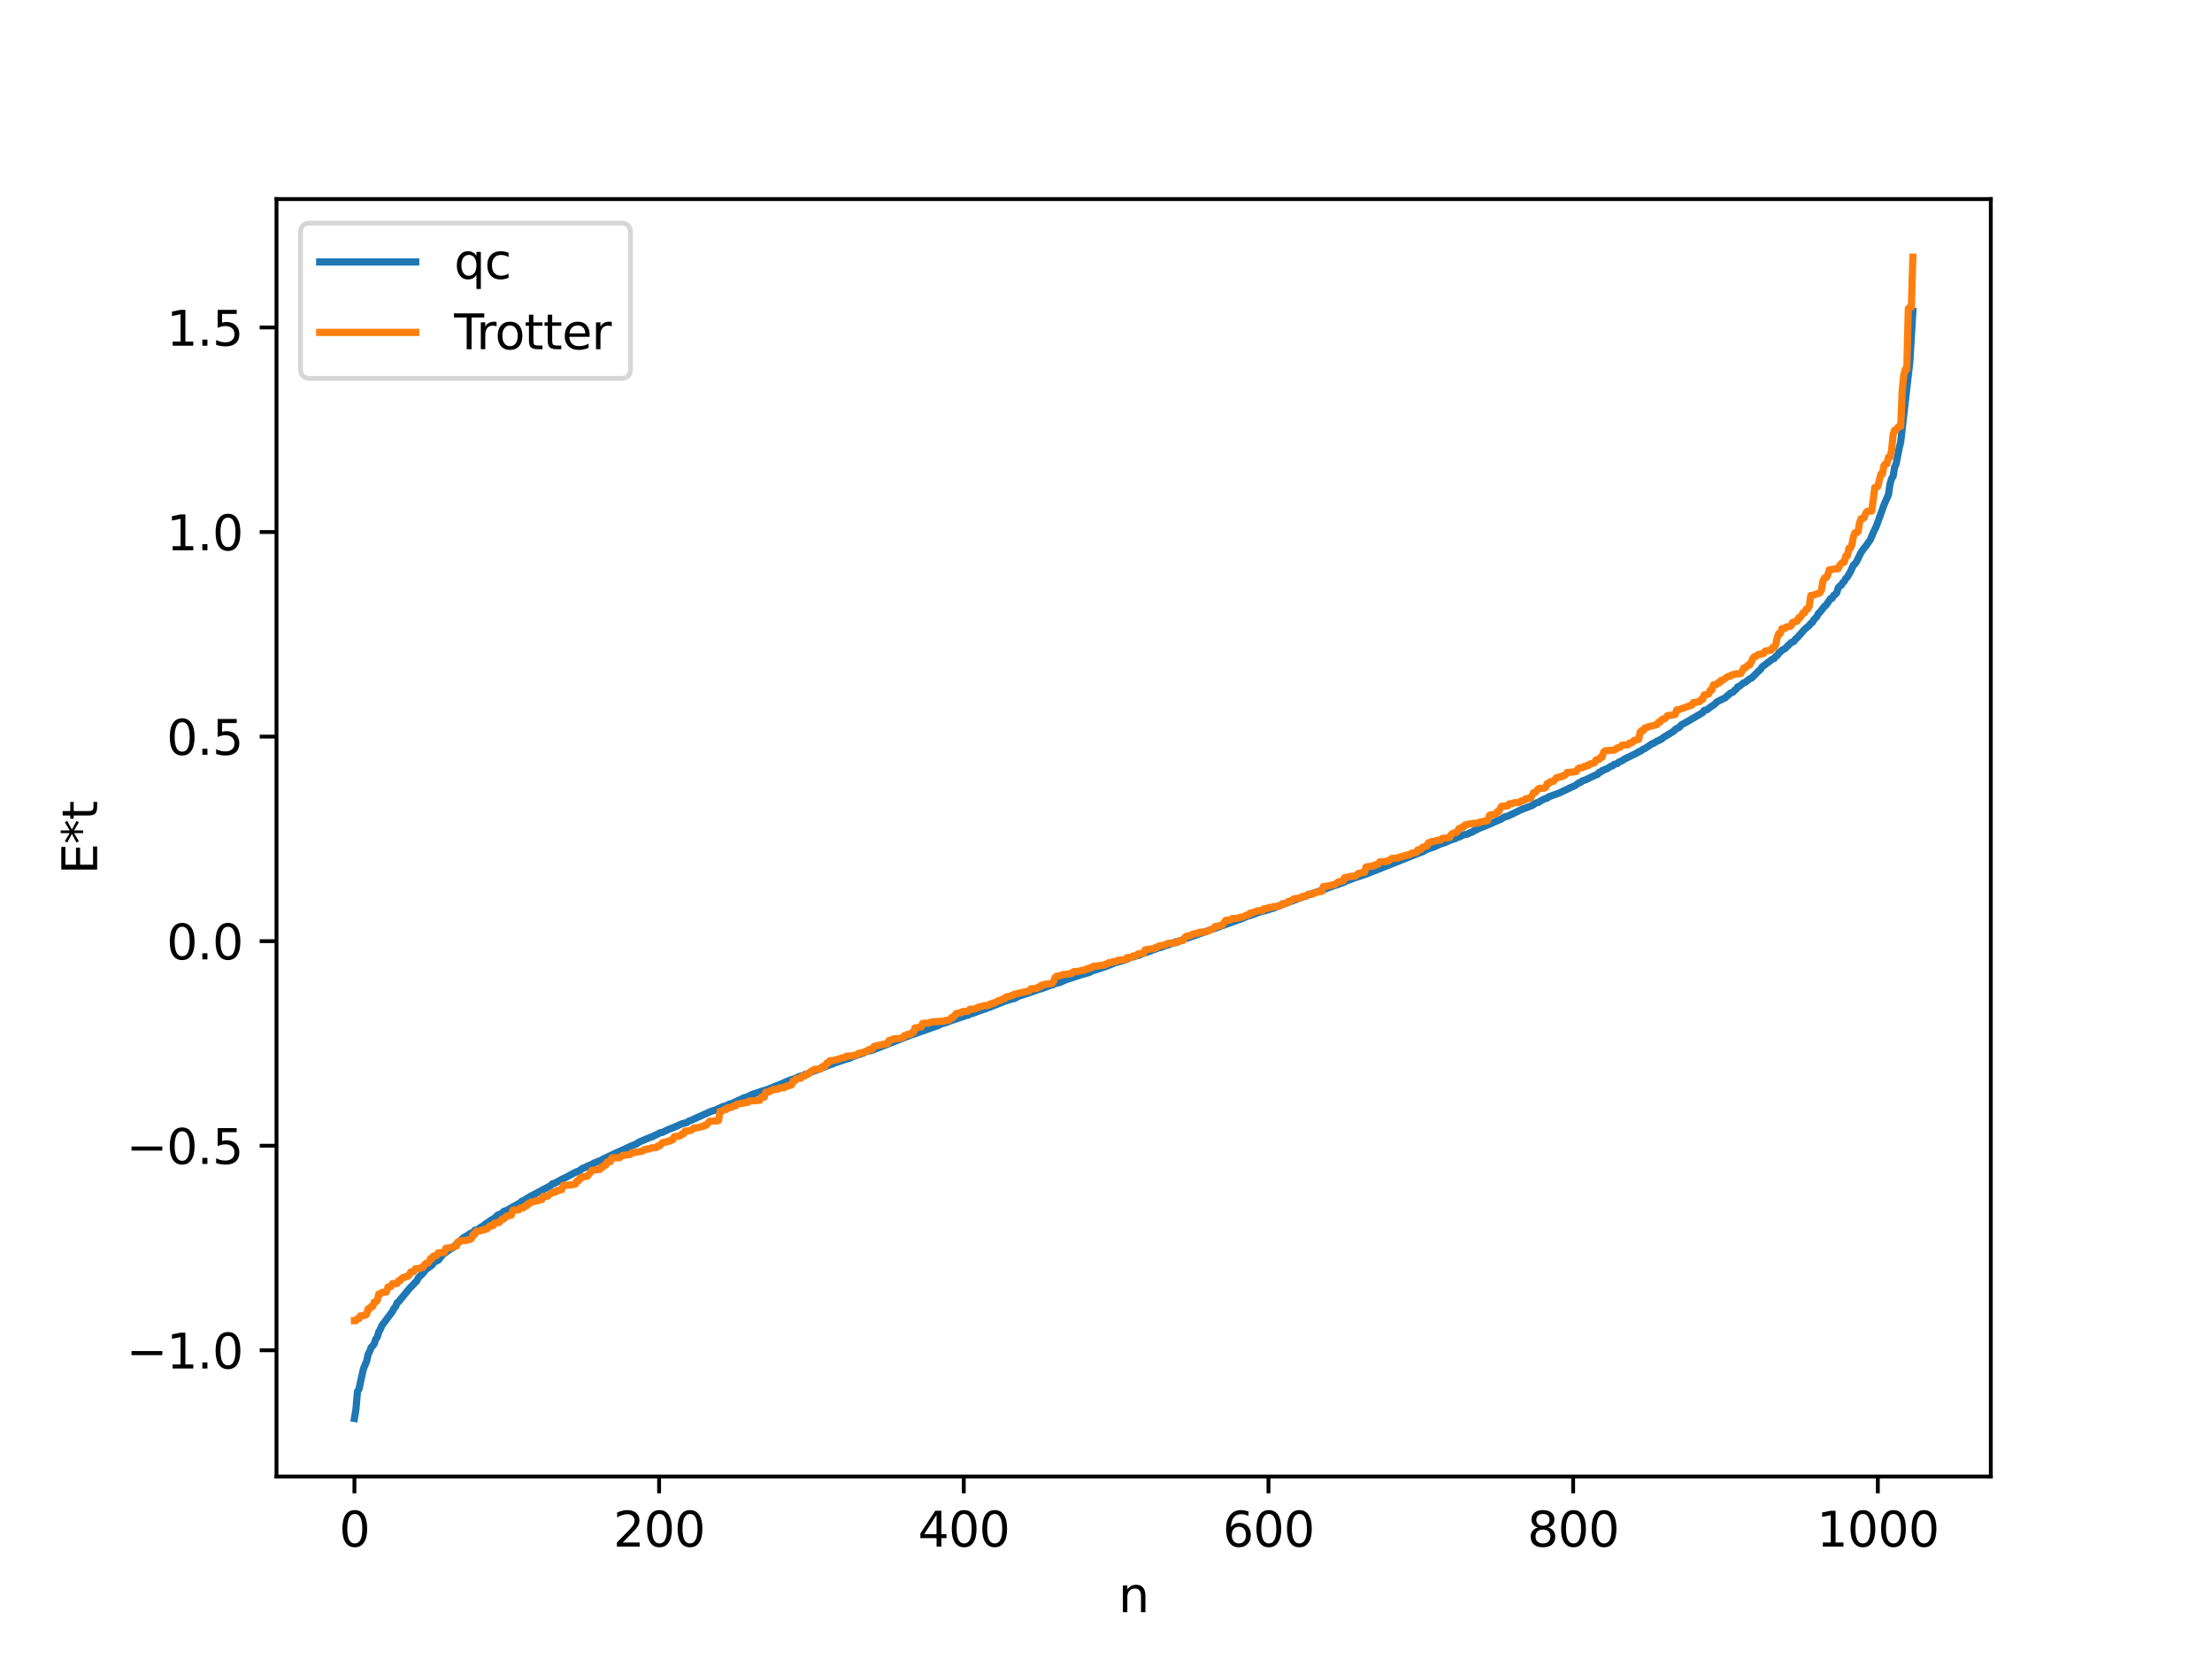 <?xml version="1.0" encoding="utf-8" standalone="no"?>
<!DOCTYPE svg PUBLIC "-//W3C//DTD SVG 1.1//EN"
  "http://www.w3.org/Graphics/SVG/1.1/DTD/svg11.dtd">
<svg xmlns:xlink="http://www.w3.org/1999/xlink" width="460.8pt" height="345.6pt" viewBox="0 0 460.8 345.6" xmlns="http://www.w3.org/2000/svg" version="1.1">
 <defs>
  <style type="text/css">*{stroke-linejoin: round; stroke-linecap: butt}</style>
 </defs>
 <g id="figure_1">
  <g id="patch_1">
   <path d="M 0 345.6 
L 460.8 345.6 
L 460.8 0 
L 0 0 
z
" style="fill: #ffffff"/>
  </g>
  <g id="axes_1">
   <g id="patch_2">
    <path d="M 57.6 307.584 
L 414.72 307.584 
L 414.72 41.472 
L 57.6 41.472 
z
" style="fill: #ffffff"/>
   </g>
   <g id="matplotlib.axis_1">
    <g id="xtick_1">
     <g id="line2d_1">
      <defs>
       <path id="m46f2611382" d="M 0 0 
L 0 3.5 
" style="stroke: #000000; stroke-width: 0.8"/>
      </defs>
      <g>
       <use xlink:href="#m46f2611382" x="73.833" y="307.584" style="stroke: #000000; stroke-width: 0.8"/>
      </g>
     </g>
     <g id="text_1">
      <!-- 0 -->
      <g transform="translate(70.651 322.182) scale(0.1 -0.1)">
       <defs>
        <path id="DejaVuSans-30" d="M 2034 4250 
Q 1547 4250 1301 3770 
Q 1056 3291 1056 2328 
Q 1056 1369 1301 889 
Q 1547 409 2034 409 
Q 2525 409 2770 889 
Q 3016 1369 3016 2328 
Q 3016 3291 2770 3770 
Q 2525 4250 2034 4250 
z
M 2034 4750 
Q 2819 4750 3233 4129 
Q 3647 3509 3647 2328 
Q 3647 1150 3233 529 
Q 2819 -91 2034 -91 
Q 1250 -91 836 529 
Q 422 1150 422 2328 
Q 422 3509 836 4129 
Q 1250 4750 2034 4750 
z
" transform="scale(0.016)"/>
       </defs>
       <use xlink:href="#DejaVuSans-30"/>
      </g>
     </g>
    </g>
    <g id="xtick_2">
     <g id="line2d_2">
      <g>
       <use xlink:href="#m46f2611382" x="137.304" y="307.584" style="stroke: #000000; stroke-width: 0.8"/>
      </g>
     </g>
     <g id="text_2">
      <!-- 200 -->
      <g transform="translate(127.76 322.182) scale(0.1 -0.1)">
       <defs>
        <path id="DejaVuSans-32" d="M 1228 531 
L 3431 531 
L 3431 0 
L 469 0 
L 469 531 
Q 828 903 1448 1529 
Q 2069 2156 2228 2338 
Q 2531 2678 2651 2914 
Q 2772 3150 2772 3378 
Q 2772 3750 2511 3984 
Q 2250 4219 1831 4219 
Q 1534 4219 1204 4116 
Q 875 4013 500 3803 
L 500 4441 
Q 881 4594 1212 4672 
Q 1544 4750 1819 4750 
Q 2544 4750 2975 4387 
Q 3406 4025 3406 3419 
Q 3406 3131 3298 2873 
Q 3191 2616 2906 2266 
Q 2828 2175 2409 1742 
Q 1991 1309 1228 531 
z
" transform="scale(0.016)"/>
       </defs>
       <use xlink:href="#DejaVuSans-32"/>
       <use xlink:href="#DejaVuSans-30" x="63.623"/>
       <use xlink:href="#DejaVuSans-30" x="127.246"/>
      </g>
     </g>
    </g>
    <g id="xtick_3">
     <g id="line2d_3">
      <g>
       <use xlink:href="#m46f2611382" x="200.775" y="307.584" style="stroke: #000000; stroke-width: 0.8"/>
      </g>
     </g>
     <g id="text_3">
      <!-- 400 -->
      <g transform="translate(191.231 322.182) scale(0.1 -0.1)">
       <defs>
        <path id="DejaVuSans-34" d="M 2419 4116 
L 825 1625 
L 2419 1625 
L 2419 4116 
z
M 2253 4666 
L 3047 4666 
L 3047 1625 
L 3713 1625 
L 3713 1100 
L 3047 1100 
L 3047 0 
L 2419 0 
L 2419 1100 
L 313 1100 
L 313 1709 
L 2253 4666 
z
" transform="scale(0.016)"/>
       </defs>
       <use xlink:href="#DejaVuSans-34"/>
       <use xlink:href="#DejaVuSans-30" x="63.623"/>
       <use xlink:href="#DejaVuSans-30" x="127.246"/>
      </g>
     </g>
    </g>
    <g id="xtick_4">
     <g id="line2d_4">
      <g>
       <use xlink:href="#m46f2611382" x="264.246" y="307.584" style="stroke: #000000; stroke-width: 0.8"/>
      </g>
     </g>
     <g id="text_4">
      <!-- 600 -->
      <g transform="translate(254.702 322.182) scale(0.1 -0.1)">
       <defs>
        <path id="DejaVuSans-36" d="M 2113 2584 
Q 1688 2584 1439 2293 
Q 1191 2003 1191 1497 
Q 1191 994 1439 701 
Q 1688 409 2113 409 
Q 2538 409 2786 701 
Q 3034 994 3034 1497 
Q 3034 2003 2786 2293 
Q 2538 2584 2113 2584 
z
M 3366 4563 
L 3366 3988 
Q 3128 4100 2886 4159 
Q 2644 4219 2406 4219 
Q 1781 4219 1451 3797 
Q 1122 3375 1075 2522 
Q 1259 2794 1537 2939 
Q 1816 3084 2150 3084 
Q 2853 3084 3261 2657 
Q 3669 2231 3669 1497 
Q 3669 778 3244 343 
Q 2819 -91 2113 -91 
Q 1303 -91 875 529 
Q 447 1150 447 2328 
Q 447 3434 972 4092 
Q 1497 4750 2381 4750 
Q 2619 4750 2861 4703 
Q 3103 4656 3366 4563 
z
" transform="scale(0.016)"/>
       </defs>
       <use xlink:href="#DejaVuSans-36"/>
       <use xlink:href="#DejaVuSans-30" x="63.623"/>
       <use xlink:href="#DejaVuSans-30" x="127.246"/>
      </g>
     </g>
    </g>
    <g id="xtick_5">
     <g id="line2d_5">
      <g>
       <use xlink:href="#m46f2611382" x="327.717" y="307.584" style="stroke: #000000; stroke-width: 0.8"/>
      </g>
     </g>
     <g id="text_5">
      <!-- 800 -->
      <g transform="translate(318.173 322.182) scale(0.1 -0.1)">
       <defs>
        <path id="DejaVuSans-38" d="M 2034 2216 
Q 1584 2216 1326 1975 
Q 1069 1734 1069 1313 
Q 1069 891 1326 650 
Q 1584 409 2034 409 
Q 2484 409 2743 651 
Q 3003 894 3003 1313 
Q 3003 1734 2745 1975 
Q 2488 2216 2034 2216 
z
M 1403 2484 
Q 997 2584 770 2862 
Q 544 3141 544 3541 
Q 544 4100 942 4425 
Q 1341 4750 2034 4750 
Q 2731 4750 3128 4425 
Q 3525 4100 3525 3541 
Q 3525 3141 3298 2862 
Q 3072 2584 2669 2484 
Q 3125 2378 3379 2068 
Q 3634 1759 3634 1313 
Q 3634 634 3220 271 
Q 2806 -91 2034 -91 
Q 1263 -91 848 271 
Q 434 634 434 1313 
Q 434 1759 690 2068 
Q 947 2378 1403 2484 
z
M 1172 3481 
Q 1172 3119 1398 2916 
Q 1625 2713 2034 2713 
Q 2441 2713 2670 2916 
Q 2900 3119 2900 3481 
Q 2900 3844 2670 4047 
Q 2441 4250 2034 4250 
Q 1625 4250 1398 4047 
Q 1172 3844 1172 3481 
z
" transform="scale(0.016)"/>
       </defs>
       <use xlink:href="#DejaVuSans-38"/>
       <use xlink:href="#DejaVuSans-30" x="63.623"/>
       <use xlink:href="#DejaVuSans-30" x="127.246"/>
      </g>
     </g>
    </g>
    <g id="xtick_6">
     <g id="line2d_6">
      <g>
       <use xlink:href="#m46f2611382" x="391.188" y="307.584" style="stroke: #000000; stroke-width: 0.8"/>
      </g>
     </g>
     <g id="text_6">
      <!-- 1000 -->
      <g transform="translate(378.463 322.182) scale(0.1 -0.1)">
       <defs>
        <path id="DejaVuSans-31" d="M 794 531 
L 1825 531 
L 1825 4091 
L 703 3866 
L 703 4441 
L 1819 4666 
L 2450 4666 
L 2450 531 
L 3481 531 
L 3481 0 
L 794 0 
L 794 531 
z
" transform="scale(0.016)"/>
       </defs>
       <use xlink:href="#DejaVuSans-31"/>
       <use xlink:href="#DejaVuSans-30" x="63.623"/>
       <use xlink:href="#DejaVuSans-30" x="127.246"/>
       <use xlink:href="#DejaVuSans-30" x="190.869"/>
      </g>
     </g>
    </g>
    <g id="text_7">
     <!-- n -->
     <g transform="translate(232.991 335.861) scale(0.1 -0.1)">
      <defs>
       <path id="DejaVuSans-6e" d="M 3513 2113 
L 3513 0 
L 2938 0 
L 2938 2094 
Q 2938 2591 2744 2837 
Q 2550 3084 2163 3084 
Q 1697 3084 1428 2787 
Q 1159 2491 1159 1978 
L 1159 0 
L 581 0 
L 581 3500 
L 1159 3500 
L 1159 2956 
Q 1366 3272 1645 3428 
Q 1925 3584 2291 3584 
Q 2894 3584 3203 3211 
Q 3513 2838 3513 2113 
z
" transform="scale(0.016)"/>
      </defs>
      <use xlink:href="#DejaVuSans-6e"/>
     </g>
    </g>
   </g>
   <g id="matplotlib.axis_2">
    <g id="ytick_1">
     <g id="line2d_7">
      <defs>
       <path id="mf4767f0abe" d="M 0 0 
L -3.5 0 
" style="stroke: #000000; stroke-width: 0.8"/>
      </defs>
      <g>
       <use xlink:href="#mf4767f0abe" x="57.6" y="281.285" style="stroke: #000000; stroke-width: 0.8"/>
      </g>
     </g>
     <g id="text_8">
      <!-- −1.0 -->
      <g transform="translate(26.317 285.085) scale(0.1 -0.1)">
       <defs>
        <path id="DejaVuSans-2212" d="M 678 2272 
L 4684 2272 
L 4684 1741 
L 678 1741 
L 678 2272 
z
" transform="scale(0.016)"/>
        <path id="DejaVuSans-2e" d="M 684 794 
L 1344 794 
L 1344 0 
L 684 0 
L 684 794 
z
" transform="scale(0.016)"/>
       </defs>
       <use xlink:href="#DejaVuSans-2212"/>
       <use xlink:href="#DejaVuSans-31" x="83.789"/>
       <use xlink:href="#DejaVuSans-2e" x="147.412"/>
       <use xlink:href="#DejaVuSans-30" x="179.199"/>
      </g>
     </g>
    </g>
    <g id="ytick_2">
     <g id="line2d_8">
      <g>
       <use xlink:href="#mf4767f0abe" x="57.6" y="238.671" style="stroke: #000000; stroke-width: 0.8"/>
      </g>
     </g>
     <g id="text_9">
      <!-- −0.5 -->
      <g transform="translate(26.317 242.471) scale(0.1 -0.1)">
       <defs>
        <path id="DejaVuSans-35" d="M 691 4666 
L 3169 4666 
L 3169 4134 
L 1269 4134 
L 1269 2991 
Q 1406 3038 1543 3061 
Q 1681 3084 1819 3084 
Q 2600 3084 3056 2656 
Q 3513 2228 3513 1497 
Q 3513 744 3044 326 
Q 2575 -91 1722 -91 
Q 1428 -91 1123 -41 
Q 819 9 494 109 
L 494 744 
Q 775 591 1075 516 
Q 1375 441 1709 441 
Q 2250 441 2565 725 
Q 2881 1009 2881 1497 
Q 2881 1984 2565 2268 
Q 2250 2553 1709 2553 
Q 1456 2553 1204 2497 
Q 953 2441 691 2322 
L 691 4666 
z
" transform="scale(0.016)"/>
       </defs>
       <use xlink:href="#DejaVuSans-2212"/>
       <use xlink:href="#DejaVuSans-30" x="83.789"/>
       <use xlink:href="#DejaVuSans-2e" x="147.412"/>
       <use xlink:href="#DejaVuSans-35" x="179.199"/>
      </g>
     </g>
    </g>
    <g id="ytick_3">
     <g id="line2d_9">
      <g>
       <use xlink:href="#mf4767f0abe" x="57.6" y="196.058" style="stroke: #000000; stroke-width: 0.8"/>
      </g>
     </g>
     <g id="text_10">
      <!-- 0.0 -->
      <g transform="translate(34.697 199.857) scale(0.1 -0.1)">
       <use xlink:href="#DejaVuSans-30"/>
       <use xlink:href="#DejaVuSans-2e" x="63.623"/>
       <use xlink:href="#DejaVuSans-30" x="95.41"/>
      </g>
     </g>
    </g>
    <g id="ytick_4">
     <g id="line2d_10">
      <g>
       <use xlink:href="#mf4767f0abe" x="57.6" y="153.444" style="stroke: #000000; stroke-width: 0.8"/>
      </g>
     </g>
     <g id="text_11">
      <!-- 0.5 -->
      <g transform="translate(34.697 157.243) scale(0.1 -0.1)">
       <use xlink:href="#DejaVuSans-30"/>
       <use xlink:href="#DejaVuSans-2e" x="63.623"/>
       <use xlink:href="#DejaVuSans-35" x="95.41"/>
      </g>
     </g>
    </g>
    <g id="ytick_5">
     <g id="line2d_11">
      <g>
       <use xlink:href="#mf4767f0abe" x="57.6" y="110.83" style="stroke: #000000; stroke-width: 0.8"/>
      </g>
     </g>
     <g id="text_12">
      <!-- 1.0 -->
      <g transform="translate(34.697 114.629) scale(0.1 -0.1)">
       <use xlink:href="#DejaVuSans-31"/>
       <use xlink:href="#DejaVuSans-2e" x="63.623"/>
       <use xlink:href="#DejaVuSans-30" x="95.41"/>
      </g>
     </g>
    </g>
    <g id="ytick_6">
     <g id="line2d_12">
      <g>
       <use xlink:href="#mf4767f0abe" x="57.6" y="68.216" style="stroke: #000000; stroke-width: 0.8"/>
      </g>
     </g>
     <g id="text_13">
      <!-- 1.5 -->
      <g transform="translate(34.697 72.015) scale(0.1 -0.1)">
       <use xlink:href="#DejaVuSans-31"/>
       <use xlink:href="#DejaVuSans-2e" x="63.623"/>
       <use xlink:href="#DejaVuSans-35" x="95.41"/>
      </g>
     </g>
    </g>
    <g id="text_14">
     <!-- E*t -->
     <g transform="translate(20.238 182.148) rotate(-90) scale(0.1 -0.1)">
      <defs>
       <path id="DejaVuSans-45" d="M 628 4666 
L 3578 4666 
L 3578 4134 
L 1259 4134 
L 1259 2753 
L 3481 2753 
L 3481 2222 
L 1259 2222 
L 1259 531 
L 3634 531 
L 3634 0 
L 628 0 
L 628 4666 
z
" transform="scale(0.016)"/>
       <path id="DejaVuSans-2a" d="M 3009 3897 
L 1888 3291 
L 3009 2681 
L 2828 2375 
L 1778 3009 
L 1778 1831 
L 1422 1831 
L 1422 3009 
L 372 2375 
L 191 2681 
L 1313 3291 
L 191 3897 
L 372 4206 
L 1422 3572 
L 1422 4750 
L 1778 4750 
L 1778 3572 
L 2828 4206 
L 3009 3897 
z
" transform="scale(0.016)"/>
       <path id="DejaVuSans-74" d="M 1172 4494 
L 1172 3500 
L 2356 3500 
L 2356 3053 
L 1172 3053 
L 1172 1153 
Q 1172 725 1289 603 
Q 1406 481 1766 481 
L 2356 481 
L 2356 0 
L 1766 0 
Q 1100 0 847 248 
Q 594 497 594 1153 
L 594 3053 
L 172 3053 
L 172 3500 
L 594 3500 
L 594 4494 
L 1172 4494 
z
" transform="scale(0.016)"/>
      </defs>
      <use xlink:href="#DejaVuSans-45"/>
      <use xlink:href="#DejaVuSans-2a" x="63.184"/>
      <use xlink:href="#DejaVuSans-74" x="113.184"/>
     </g>
    </g>
   </g>
   <g id="line2d_13">
    <path d="M 73.833 295.488 
L 74.15 293.567 
L 74.467 289.888 
L 74.785 289.386 
L 75.42 286.427 
L 75.737 285.085 
L 76.372 283.581 
L 76.689 282.125 
L 77.006 281.541 
L 77.324 280.678 
L 77.641 280.384 
L 77.958 279.936 
L 78.276 278.961 
L 78.593 278.547 
L 78.91 277.448 
L 79.228 276.915 
L 79.545 276.152 
L 81.767 273.177 
L 82.084 272.526 
L 82.401 272.217 
L 82.719 271.413 
L 83.036 271.172 
L 85.258 268.461 
L 86.844 266.806 
L 87.162 266.169 
L 88.114 265.237 
L 88.748 264.425 
L 90.018 263.536 
L 90.335 262.998 
L 90.97 262.655 
L 91.287 262.544 
L 92.239 261.339 
L 93.826 260.178 
L 94.461 259.874 
L 95.413 258.802 
L 95.73 258.635 
L 96.365 257.99 
L 97 257.562 
L 97.317 257.457 
L 97.952 256.945 
L 98.586 256.72 
L 98.904 256.308 
L 99.539 256.118 
L 100.173 255.637 
L 100.491 255.493 
L 101.125 254.998 
L 102.712 253.926 
L 103.029 253.772 
L 103.664 253.133 
L 104.616 252.73 
L 104.934 252.36 
L 105.568 252.145 
L 108.424 250.53 
L 108.742 250.199 
L 109.059 250.189 
L 109.377 249.882 
L 109.694 249.731 
L 110.329 249.312 
L 110.963 248.983 
L 114.772 246.956 
L 115.089 246.586 
L 115.406 246.565 
L 117.31 245.536 
L 117.945 245.247 
L 119.532 244.377 
L 120.167 244.067 
L 120.484 244.024 
L 121.436 243.336 
L 121.753 243.265 
L 122.388 242.926 
L 123.34 242.549 
L 123.658 242.322 
L 124.292 242.079 
L 125.244 241.704 
L 125.879 241.311 
L 126.196 241.277 
L 126.514 241.03 
L 127.148 240.746 
L 128.1 240.288 
L 128.735 240.007 
L 130.005 239.432 
L 130.639 239.138 
L 131.274 238.83 
L 132.543 238.316 
L 133.178 237.891 
L 135.717 236.82 
L 136.034 236.763 
L 136.352 236.523 
L 136.669 236.439 
L 137.304 236.085 
L 137.621 235.927 
L 137.939 235.922 
L 139.208 235.306 
L 140.477 234.809 
L 142.064 234.099 
L 143.016 233.87 
L 143.651 233.467 
L 143.968 233.407 
L 144.603 233.09 
L 148.094 231.528 
L 149.046 231.242 
L 150.633 230.5 
L 151.267 230.363 
L 151.902 230.002 
L 152.22 229.973 
L 155.076 228.663 
L 155.71 228.484 
L 156.662 227.991 
L 157.297 227.786 
L 157.932 227.61 
L 158.567 227.342 
L 159.519 227.084 
L 163.01 225.694 
L 164.596 224.992 
L 165.231 224.814 
L 166.5 224.262 
L 167.453 224.008 
L 167.77 223.775 
L 168.405 223.667 
L 168.722 223.411 
L 169.674 223.082 
L 173.165 221.717 
L 173.482 221.654 
L 173.8 221.443 
L 174.434 221.261 
L 175.386 220.931 
L 176.973 220.436 
L 177.608 220.145 
L 179.829 219.381 
L 180.464 219.054 
L 181.734 218.771 
L 189.35 215.775 
L 195.38 213.645 
L 196.015 213.346 
L 196.649 213.145 
L 197.284 212.955 
L 197.919 212.679 
L 199.823 212.054 
L 201.41 211.513 
L 201.727 211.47 
L 202.044 211.246 
L 202.679 211.086 
L 203.314 210.85 
L 203.948 210.601 
L 205.218 210.175 
L 205.853 209.944 
L 209.343 208.569 
L 210.296 208.263 
L 210.93 208.086 
L 211.248 208.053 
L 212.2 207.539 
L 214.421 206.816 
L 216.325 206.135 
L 217.277 205.849 
L 218.864 205.257 
L 219.181 205.211 
L 219.816 204.905 
L 220.768 204.675 
L 222.038 204.107 
L 225.211 203.068 
L 226.481 202.719 
L 227.115 202.501 
L 227.433 202.271 
L 228.385 202.005 
L 230.606 201.259 
L 231.241 200.993 
L 232.193 200.589 
L 234.415 199.967 
L 235.367 199.514 
L 236.001 199.345 
L 237.588 198.879 
L 237.905 198.653 
L 238.54 198.51 
L 241.396 197.451 
L 242.031 197.296 
L 242.983 196.924 
L 243.3 196.864 
L 243.935 196.59 
L 244.57 196.416 
L 244.887 196.209 
L 245.522 196.069 
L 245.839 196.009 
L 246.791 195.567 
L 247.426 195.405 
L 257.899 191.657 
L 258.851 191.315 
L 259.803 190.874 
L 260.438 190.718 
L 262.342 190.022 
L 264.246 189.519 
L 264.881 189.275 
L 265.198 189.241 
L 265.833 188.919 
L 273.132 186.22 
L 275.036 185.572 
L 276.623 184.979 
L 277.575 184.619 
L 278.21 184.42 
L 279.796 183.871 
L 280.431 183.538 
L 282.335 182.829 
L 283.287 182.53 
L 284.557 182.107 
L 295.981 177.553 
L 296.299 177.468 
L 296.934 177.091 
L 297.568 176.816 
L 298.838 176.394 
L 300.107 175.812 
L 301.059 175.512 
L 302.011 175.07 
L 303.281 174.656 
L 303.598 174.404 
L 303.915 174.385 
L 304.867 173.927 
L 305.82 173.728 
L 306.137 173.5 
L 306.772 173.307 
L 307.089 173.028 
L 307.406 172.932 
L 308.041 172.603 
L 310.262 171.711 
L 310.897 171.419 
L 312.801 170.593 
L 313.436 170.165 
L 314.071 170.033 
L 316.927 168.647 
L 319.148 167.812 
L 319.783 167.388 
L 320.1 167.225 
L 320.418 167.192 
L 321.053 166.768 
L 322.005 166.319 
L 322.322 166.267 
L 322.639 165.985 
L 324.861 165.184 
L 327.4 163.963 
L 328.034 163.71 
L 328.986 163.034 
L 329.304 162.976 
L 329.621 162.675 
L 330.256 162.479 
L 332.477 161.417 
L 332.795 161.326 
L 333.112 160.908 
L 333.429 160.839 
L 333.747 160.539 
L 334.064 160.457 
L 334.381 160.248 
L 334.699 160.184 
L 335.651 159.589 
L 335.968 159.511 
L 336.286 159.206 
L 336.92 159.065 
L 337.238 158.754 
L 337.872 158.49 
L 338.507 158.077 
L 341.046 156.84 
L 341.363 156.596 
L 341.681 156.524 
L 342.315 156.064 
L 342.633 155.954 
L 344.22 154.893 
L 344.537 154.823 
L 345.172 154.386 
L 345.489 154.306 
L 345.806 154.071 
L 346.124 153.985 
L 346.441 153.672 
L 347.393 153.101 
L 348.662 152.321 
L 348.98 151.949 
L 349.932 151.432 
L 350.249 151 
L 351.201 150.5 
L 354.692 148.451 
L 355.01 147.994 
L 355.644 147.838 
L 356.279 147.322 
L 357.231 146.691 
L 357.548 146.309 
L 358.183 145.946 
L 359.453 145.34 
L 359.77 144.971 
L 360.087 144.778 
L 360.405 144.437 
L 361.039 144.166 
L 361.357 143.78 
L 361.674 143.59 
L 361.991 143.079 
L 362.309 142.997 
L 363.261 142.226 
L 363.578 142.128 
L 364.53 141.38 
L 364.848 141.286 
L 366.434 139.714 
L 366.752 139.461 
L 367.069 138.936 
L 369.291 137.264 
L 369.608 137.175 
L 369.925 136.732 
L 370.243 136.564 
L 370.56 136.004 
L 370.877 135.83 
L 371.195 135.45 
L 371.829 135.141 
L 373.099 133.873 
L 373.734 133.592 
L 374.051 133.102 
L 374.368 132.881 
L 375.955 131.083 
L 376.907 130.29 
L 377.224 129.853 
L 377.542 129.675 
L 377.859 129.106 
L 378.494 128.431 
L 378.811 127.783 
L 379.129 127.536 
L 380.081 126.305 
L 380.398 126.084 
L 381.35 124.68 
L 381.667 124.634 
L 381.985 124.027 
L 382.302 123.84 
L 382.62 123.498 
L 382.937 122.45 
L 383.254 122.078 
L 383.572 121.936 
L 383.889 121.345 
L 384.206 121.092 
L 384.524 120.498 
L 384.841 120.208 
L 385.476 119.089 
L 386.11 117.708 
L 386.428 117.476 
L 386.745 116.995 
L 387.697 115.076 
L 388.332 114.164 
L 388.649 113.84 
L 389.284 112.9 
L 389.601 112.471 
L 390.236 110.951 
L 390.871 109.64 
L 392.458 105.215 
L 393.41 103.021 
L 393.727 100.831 
L 394.044 99.74 
L 394.362 99.238 
L 394.679 97.355 
L 394.996 96.633 
L 395.631 93.387 
L 395.948 92.083 
L 397.853 75.383 
L 398.487 64.848 
L 398.487 64.848 
" clip-path="url(#pce4b109a66)" style="fill: none; stroke: #1f77b4; stroke-width: 1.5; stroke-linecap: square"/>
   </g>
   <g id="line2d_14">
    <path d="M 73.833 275.128 
L 74.15 275.128 
L 74.467 274.701 
L 74.785 274.701 
L 75.102 274.117 
L 76.054 274.007 
L 76.372 273.778 
L 76.689 272.643 
L 77.006 272.643 
L 77.324 272.172 
L 77.641 272.172 
L 77.958 271.228 
L 78.276 271.228 
L 78.593 270.889 
L 78.91 269.567 
L 79.228 269.567 
L 79.545 269.235 
L 80.497 269.164 
L 80.815 268.133 
L 81.132 268.006 
L 81.449 268.006 
L 81.767 267.394 
L 82.719 267.379 
L 83.036 266.806 
L 83.353 266.806 
L 83.671 266.309 
L 83.988 266.109 
L 84.305 266.109 
L 84.623 265.887 
L 84.94 265.887 
L 85.258 265.628 
L 85.575 264.948 
L 86.21 264.873 
L 86.527 264.308 
L 87.479 264.236 
L 87.796 264.026 
L 88.114 264.026 
L 88.431 263.475 
L 88.748 263.159 
L 89.066 263.159 
L 89.383 262.861 
L 89.7 262.178 
L 90.018 262.178 
L 90.335 261.633 
L 90.97 261.548 
L 91.287 260.998 
L 92.557 260.911 
L 92.874 260.031 
L 93.826 259.919 
L 94.143 259.786 
L 94.461 259.786 
L 94.778 259.574 
L 95.096 259.574 
L 95.413 258.675 
L 95.73 258.675 
L 96.048 258.462 
L 97 258.422 
L 97.952 258.191 
L 98.269 257.948 
L 98.586 257.129 
L 98.904 257.129 
L 99.221 256.501 
L 100.173 256.399 
L 100.491 256.209 
L 100.808 256.209 
L 101.125 256.016 
L 101.443 256.016 
L 102.077 255.353 
L 102.712 255.342 
L 103.029 254.805 
L 103.347 254.805 
L 103.664 254.67 
L 103.981 254.67 
L 104.616 253.937 
L 104.934 253.937 
L 105.568 253.329 
L 105.886 253.329 
L 106.203 253.141 
L 106.52 253.141 
L 106.838 252.095 
L 107.79 252.026 
L 108.107 252.026 
L 108.424 251.655 
L 109.059 251.607 
L 109.377 251.224 
L 109.694 251.224 
L 110.011 250.728 
L 110.329 250.728 
L 110.646 250.403 
L 111.281 250.306 
L 111.598 250.168 
L 112.233 250.078 
L 112.55 249.916 
L 112.867 249.916 
L 113.185 249.234 
L 114.137 249.18 
L 114.454 248.814 
L 115.406 248.326 
L 115.724 248.326 
L 116.041 248.013 
L 116.358 248.013 
L 116.676 247.851 
L 116.993 247.851 
L 117.31 246.937 
L 119.215 246.827 
L 119.532 246.686 
L 119.849 246.686 
L 120.167 246.034 
L 120.484 246.034 
L 120.801 245.426 
L 121.119 245.426 
L 121.436 245.118 
L 121.753 245.118 
L 122.388 245.002 
L 123.34 243.785 
L 124.927 243.63 
L 125.244 243.154 
L 125.562 243.154 
L 125.879 242.724 
L 126.196 242.724 
L 126.514 242.046 
L 127.148 242.003 
L 127.466 241.198 
L 129.053 241.184 
L 129.687 240.702 
L 131.274 240.505 
L 131.591 240.164 
L 132.226 240.08 
L 133.813 239.816 
L 134.13 239.518 
L 134.448 239.518 
L 134.765 239.351 
L 135.4 239.328 
L 135.717 239.096 
L 136.669 239.092 
L 136.986 238.748 
L 137.304 238.748 
L 137.621 238.545 
L 137.939 238.062 
L 138.573 237.912 
L 138.891 237.912 
L 139.208 237.707 
L 139.525 237.707 
L 139.843 237.452 
L 140.16 237.452 
L 140.477 236.768 
L 141.429 236.711 
L 141.747 236.575 
L 142.064 236.214 
L 142.381 236.214 
L 142.699 235.629 
L 143.334 235.629 
L 143.651 235.484 
L 143.968 235.484 
L 144.603 234.974 
L 145.555 234.892 
L 146.19 234.658 
L 146.507 234.658 
L 146.824 234.397 
L 147.142 234.397 
L 147.777 233.592 
L 149.363 233.495 
L 149.681 233.428 
L 149.998 231.517 
L 150.315 231.517 
L 150.95 231.13 
L 151.267 231.13 
L 151.585 230.792 
L 152.22 230.749 
L 152.854 230.412 
L 153.172 230.412 
L 153.489 230.049 
L 154.441 229.834 
L 154.758 229.834 
L 155.393 229.681 
L 155.71 229.681 
L 156.028 229.375 
L 158.249 229.22 
L 158.567 228.568 
L 159.201 228.559 
L 159.519 227.533 
L 160.153 227.504 
L 160.471 227.2 
L 160.788 227.196 
L 161.105 226.958 
L 162.058 226.912 
L 162.375 226.652 
L 163.327 226.602 
L 163.644 226.329 
L 163.962 226.329 
L 164.279 226.114 
L 164.596 226.114 
L 164.914 225.976 
L 165.231 225.166 
L 165.548 225.166 
L 165.866 224.714 
L 166.5 224.641 
L 166.818 224.616 
L 167.135 224.191 
L 167.77 224.096 
L 168.087 223.724 
L 168.405 223.724 
L 169.039 223.081 
L 169.357 223.081 
L 169.674 222.742 
L 170.943 222.714 
L 171.261 222.229 
L 171.578 222.09 
L 171.896 222.09 
L 172.213 221.459 
L 172.53 221.459 
L 172.848 220.974 
L 173.8 220.883 
L 174.117 220.743 
L 174.434 220.743 
L 175.386 220.365 
L 176.021 220.313 
L 176.339 220.015 
L 177.291 219.96 
L 177.608 219.96 
L 178.243 219.78 
L 178.56 219.78 
L 178.877 219.407 
L 179.512 219.35 
L 179.829 219.201 
L 180.147 219.201 
L 180.464 218.926 
L 180.781 218.926 
L 181.099 218.601 
L 181.734 218.577 
L 182.051 218.001 
L 183.003 217.745 
L 183.32 217.745 
L 183.955 217.543 
L 184.272 217.543 
L 184.59 217.394 
L 184.907 217.394 
L 185.224 216.738 
L 185.542 216.738 
L 186.177 216.395 
L 187.446 216.328 
L 188.081 216.128 
L 188.398 215.728 
L 188.715 215.728 
L 189.033 215.477 
L 189.667 215.467 
L 189.985 215.067 
L 190.302 215.067 
L 190.62 214.118 
L 190.937 214.118 
L 191.572 213.957 
L 191.889 213.957 
L 192.206 213.177 
L 193.476 213.133 
L 193.793 212.96 
L 194.428 212.85 
L 196.649 212.744 
L 196.967 212.573 
L 197.601 212.548 
L 197.919 212.34 
L 198.236 211.959 
L 198.553 211.959 
L 199.188 211.122 
L 199.505 211.122 
L 199.823 210.986 
L 200.14 210.986 
L 200.458 210.736 
L 201.092 210.704 
L 201.727 210.621 
L 202.044 210.246 
L 202.996 210.203 
L 203.948 209.77 
L 205.218 209.477 
L 205.853 209.45 
L 206.17 209.18 
L 206.487 209.18 
L 206.805 208.957 
L 207.122 208.957 
L 208.074 208.419 
L 208.391 208.419 
L 209.026 208.035 
L 209.343 208.035 
L 209.661 207.649 
L 210.296 207.565 
L 210.613 207.404 
L 210.93 207.404 
L 211.248 207.141 
L 214.421 206.409 
L 214.739 205.995 
L 216.008 205.9 
L 216.325 205.612 
L 216.643 205.612 
L 216.96 205.229 
L 217.277 205.229 
L 217.595 205.057 
L 219.181 204.878 
L 219.499 204.387 
L 219.816 203.589 
L 220.134 203.35 
L 220.451 203.35 
L 220.768 203.208 
L 221.086 203.208 
L 221.403 203.021 
L 222.672 202.896 
L 222.99 202.763 
L 223.307 202.763 
L 223.624 202.417 
L 224.577 202.36 
L 225.529 202.119 
L 225.846 202.119 
L 226.481 201.788 
L 226.798 201.788 
L 227.115 201.59 
L 227.433 201.59 
L 227.75 201.283 
L 229.02 201.199 
L 229.337 201.08 
L 229.972 201.069 
L 230.289 200.853 
L 230.606 200.853 
L 230.924 200.554 
L 231.558 200.485 
L 231.876 200.336 
L 232.51 200.288 
L 232.828 200.06 
L 233.78 199.952 
L 234.415 199.941 
L 234.732 199.495 
L 235.684 199.464 
L 236.001 199.147 
L 236.636 199.126 
L 236.953 198.792 
L 237.271 198.661 
L 238.223 198.607 
L 238.54 197.873 
L 239.175 197.762 
L 239.81 197.673 
L 240.444 197.611 
L 240.762 197.357 
L 241.079 197.357 
L 241.396 197.072 
L 242.666 196.866 
L 243.3 196.52 
L 245.205 196.333 
L 245.522 196.052 
L 246.157 195.942 
L 246.474 195.92 
L 246.791 195.335 
L 247.109 195.045 
L 247.426 195.045 
L 247.743 194.897 
L 248.061 194.897 
L 248.378 194.644 
L 249.33 194.392 
L 249.648 194.392 
L 249.965 194.192 
L 251.234 194.133 
L 252.821 193.408 
L 253.139 192.999 
L 253.456 192.999 
L 254.091 192.805 
L 254.408 192.805 
L 254.725 192.605 
L 255.36 191.709 
L 256.312 191.642 
L 256.629 191.361 
L 257.581 191.325 
L 258.534 191.045 
L 258.851 191.045 
L 259.486 190.72 
L 259.803 190.6 
L 260.12 190.6 
L 260.438 190.199 
L 260.755 190.199 
L 262.024 189.723 
L 262.977 189.684 
L 263.294 189.293 
L 263.929 189.291 
L 264.246 189.055 
L 264.881 189.05 
L 265.198 188.88 
L 266.467 188.789 
L 266.785 188.634 
L 267.102 188.284 
L 268.054 188.179 
L 268.372 187.794 
L 268.689 187.794 
L 269.324 187.392 
L 269.641 187.212 
L 270.593 187.131 
L 270.91 187.085 
L 271.228 186.765 
L 272.18 186.672 
L 272.497 186.278 
L 273.449 186.261 
L 273.767 185.998 
L 274.719 185.775 
L 275.353 185.7 
L 275.671 184.685 
L 276.623 184.582 
L 277.575 184.343 
L 277.892 184.343 
L 278.844 183.698 
L 279.162 183.698 
L 279.479 183.522 
L 279.796 183.522 
L 280.114 182.815 
L 280.748 182.762 
L 281.066 182.633 
L 281.7 182.532 
L 282.335 182.512 
L 282.97 181.95 
L 283.287 181.95 
L 283.605 181.798 
L 284.239 181.739 
L 284.557 180.609 
L 285.191 180.509 
L 286.143 180.411 
L 286.461 180.139 
L 286.778 180.139 
L 287.096 180.018 
L 287.413 179.558 
L 288.682 179.492 
L 289 179.319 
L 289.317 179.319 
L 289.952 178.814 
L 291.221 178.762 
L 291.539 178.538 
L 291.856 178.538 
L 292.173 178.341 
L 292.491 178.341 
L 292.808 178.186 
L 293.125 178.186 
L 293.443 178.007 
L 293.76 178.007 
L 294.077 177.724 
L 295.029 177.574 
L 295.347 177.027 
L 295.981 177.002 
L 296.299 176.518 
L 297.251 176.236 
L 297.568 175.561 
L 297.886 175.561 
L 298.203 175.322 
L 298.52 175.322 
L 299.472 175.041 
L 300.107 175.017 
L 300.424 174.659 
L 301.377 174.55 
L 302.011 174.437 
L 302.329 173.792 
L 302.963 173.472 
L 303.281 173.472 
L 303.598 173.172 
L 303.915 172.609 
L 304.233 172.609 
L 304.55 172.305 
L 304.867 172.305 
L 305.185 171.832 
L 305.502 171.832 
L 305.82 171.71 
L 306.454 171.608 
L 307.089 171.5 
L 308.041 171.441 
L 308.358 171.21 
L 308.676 171.21 
L 308.993 171.078 
L 309.628 171.06 
L 309.945 170.902 
L 310.262 169.896 
L 310.58 169.713 
L 311.532 169.629 
L 311.849 169.127 
L 312.167 169.127 
L 312.801 167.953 
L 314.071 167.896 
L 314.388 167.441 
L 315.023 167.432 
L 315.34 167.237 
L 316.61 167.128 
L 316.927 166.829 
L 317.562 166.717 
L 317.879 166.373 
L 318.831 166.289 
L 319.466 165.128 
L 319.783 165.128 
L 320.418 164.366 
L 320.735 164.209 
L 321.687 164.195 
L 322.005 163.969 
L 322.322 163.226 
L 322.639 163.226 
L 322.957 162.853 
L 323.591 162.789 
L 324.226 162.017 
L 324.543 162.017 
L 324.861 161.844 
L 325.178 161.844 
L 325.496 161.604 
L 325.813 161.604 
L 326.13 161.393 
L 326.448 160.927 
L 327.4 160.841 
L 328.352 160.722 
L 328.669 160.203 
L 328.986 159.967 
L 329.621 159.947 
L 329.939 159.678 
L 330.256 159.678 
L 330.573 159.459 
L 330.891 159.459 
L 331.208 159.172 
L 332.16 158.924 
L 332.477 158.295 
L 333.112 158.205 
L 333.429 157.746 
L 333.747 157.746 
L 334.064 156.66 
L 334.381 156.401 
L 336.286 156.246 
L 336.603 156.072 
L 336.92 155.766 
L 337.238 155.766 
L 337.555 155.628 
L 337.872 155.25 
L 338.507 155.184 
L 339.142 155.171 
L 339.459 154.782 
L 339.777 154.782 
L 340.094 154.622 
L 340.411 154.234 
L 340.729 154.234 
L 341.046 154.038 
L 341.363 154.038 
L 341.681 152.471 
L 341.998 152.209 
L 342.315 152.209 
L 342.633 151.658 
L 342.95 151.658 
L 343.267 151.424 
L 345.172 150.958 
L 345.489 150.452 
L 345.806 150.452 
L 346.124 149.956 
L 346.441 149.783 
L 346.758 149.783 
L 347.393 149.065 
L 348.345 148.986 
L 348.662 148.852 
L 348.98 148.852 
L 349.297 147.878 
L 349.615 147.878 
L 352.471 146.857 
L 352.788 146.327 
L 353.423 146.315 
L 353.74 146.161 
L 354.058 146.161 
L 354.375 145.704 
L 354.692 145.704 
L 355.01 144.758 
L 355.644 144.66 
L 355.962 144.548 
L 356.279 143.756 
L 356.596 143.756 
L 356.914 142.684 
L 357.548 142.607 
L 357.866 142.242 
L 358.183 142.242 
L 358.5 141.748 
L 358.818 141.748 
L 359.77 141.043 
L 360.087 140.897 
L 360.405 140.897 
L 360.722 140.594 
L 361.039 140.594 
L 361.357 140.41 
L 362.626 140.32 
L 363.261 139.152 
L 363.578 139.152 
L 364.213 138.504 
L 364.53 138.504 
L 365.165 137.156 
L 365.482 136.759 
L 365.8 136.759 
L 366.117 136.437 
L 366.434 136.31 
L 366.752 136.31 
L 367.069 136.154 
L 367.386 136.154 
L 367.704 135.625 
L 368.973 135.432 
L 369.291 134.863 
L 369.608 134.863 
L 369.925 134.237 
L 370.243 132.775 
L 370.56 131.969 
L 370.877 131.969 
L 371.195 130.971 
L 371.829 130.908 
L 372.147 130.602 
L 372.781 130.535 
L 373.099 130.372 
L 373.416 129.664 
L 373.734 129.628 
L 374.051 129.415 
L 374.368 129.415 
L 374.686 128.663 
L 375.003 128.663 
L 375.638 127.631 
L 375.955 127.631 
L 376.272 126.874 
L 376.59 126.874 
L 376.907 126.195 
L 377.224 124.045 
L 377.542 124.045 
L 379.129 123.492 
L 379.446 122.925 
L 379.763 121.012 
L 380.081 120.387 
L 380.398 120.387 
L 380.715 119.916 
L 381.033 118.732 
L 381.667 118.626 
L 382.302 118.523 
L 382.937 118.476 
L 383.254 117.738 
L 383.889 117.103 
L 384.206 117.103 
L 384.524 115.791 
L 384.841 115.791 
L 385.158 114.214 
L 385.476 114.214 
L 385.793 113.434 
L 386.11 111.796 
L 386.428 110.982 
L 386.745 110.982 
L 387.062 110.786 
L 387.38 108.924 
L 387.697 108.042 
L 388.015 108.042 
L 388.332 107.868 
L 388.649 106.953 
L 388.967 106.519 
L 389.919 106.454 
L 390.553 101.521 
L 390.871 101.521 
L 391.188 101.311 
L 391.823 98.742 
L 392.14 98.742 
L 392.458 97.004 
L 392.775 96.626 
L 393.092 96.626 
L 393.41 95.239 
L 393.727 95.239 
L 394.044 93.911 
L 394.362 90.573 
L 394.679 89.616 
L 394.996 89.616 
L 395.314 89.04 
L 395.631 88.801 
L 395.948 88.801 
L 396.266 81.402 
L 396.583 78.167 
L 396.9 76.939 
L 397.218 76.939 
L 397.535 64.271 
L 397.853 63.991 
L 398.17 63.991 
L 398.487 53.568 
L 398.487 53.568 
" clip-path="url(#pce4b109a66)" style="fill: none; stroke: #ff7f0e; stroke-width: 1.5; stroke-linecap: square"/>
   </g>
   <g id="patch_3">
    <path d="M 57.6 307.584 
L 57.6 41.472 
" style="fill: none; stroke: #000000; stroke-width: 0.8; stroke-linejoin: miter; stroke-linecap: square"/>
   </g>
   <g id="patch_4">
    <path d="M 414.72 307.584 
L 414.72 41.472 
" style="fill: none; stroke: #000000; stroke-width: 0.8; stroke-linejoin: miter; stroke-linecap: square"/>
   </g>
   <g id="patch_5">
    <path d="M 57.6 307.584 
L 414.72 307.584 
" style="fill: none; stroke: #000000; stroke-width: 0.8; stroke-linejoin: miter; stroke-linecap: square"/>
   </g>
   <g id="patch_6">
    <path d="M 57.6 41.472 
L 414.72 41.472 
" style="fill: none; stroke: #000000; stroke-width: 0.8; stroke-linejoin: miter; stroke-linecap: square"/>
   </g>
   <g id="legend_1">
    <g id="patch_7">
     <path d="M 64.6 78.828 
L 129.342 78.828 
Q 131.342 78.828 131.342 76.828 
L 131.342 48.472 
Q 131.342 46.472 129.342 46.472 
L 64.6 46.472 
Q 62.6 46.472 62.6 48.472 
L 62.6 76.828 
Q 62.6 78.828 64.6 78.828 
z
" style="fill: #ffffff; opacity: 0.8; stroke: #cccccc; stroke-linejoin: miter"/>
    </g>
    <g id="line2d_15">
     <path d="M 66.6 54.57 
L 76.6 54.57 
L 86.6 54.57 
" style="fill: none; stroke: #1f77b4; stroke-width: 1.5; stroke-linecap: square"/>
    </g>
    <g id="text_15">
     <!-- qc -->
     <g transform="translate(94.6 58.07) scale(0.1 -0.1)">
      <defs>
       <path id="DejaVuSans-71" d="M 947 1747 
Q 947 1113 1208 752 
Q 1469 391 1925 391 
Q 2381 391 2643 752 
Q 2906 1113 2906 1747 
Q 2906 2381 2643 2742 
Q 2381 3103 1925 3103 
Q 1469 3103 1208 2742 
Q 947 2381 947 1747 
z
M 2906 525 
Q 2725 213 2448 61 
Q 2172 -91 1784 -91 
Q 1150 -91 751 415 
Q 353 922 353 1747 
Q 353 2572 751 3078 
Q 1150 3584 1784 3584 
Q 2172 3584 2448 3432 
Q 2725 3281 2906 2969 
L 2906 3500 
L 3481 3500 
L 3481 -1331 
L 2906 -1331 
L 2906 525 
z
" transform="scale(0.016)"/>
       <path id="DejaVuSans-63" d="M 3122 3366 
L 3122 2828 
Q 2878 2963 2633 3030 
Q 2388 3097 2138 3097 
Q 1578 3097 1268 2742 
Q 959 2388 959 1747 
Q 959 1106 1268 751 
Q 1578 397 2138 397 
Q 2388 397 2633 464 
Q 2878 531 3122 666 
L 3122 134 
Q 2881 22 2623 -34 
Q 2366 -91 2075 -91 
Q 1284 -91 818 406 
Q 353 903 353 1747 
Q 353 2603 823 3093 
Q 1294 3584 2113 3584 
Q 2378 3584 2631 3529 
Q 2884 3475 3122 3366 
z
" transform="scale(0.016)"/>
      </defs>
      <use xlink:href="#DejaVuSans-71"/>
      <use xlink:href="#DejaVuSans-63" x="63.477"/>
     </g>
    </g>
    <g id="line2d_16">
     <path d="M 66.6 69.249 
L 76.6 69.249 
L 86.6 69.249 
" style="fill: none; stroke: #ff7f0e; stroke-width: 1.5; stroke-linecap: square"/>
    </g>
    <g id="text_16">
     <!-- Trotter -->
     <g transform="translate(94.6 72.749) scale(0.1 -0.1)">
      <defs>
       <path id="DejaVuSans-54" d="M -19 4666 
L 3928 4666 
L 3928 4134 
L 2272 4134 
L 2272 0 
L 1638 0 
L 1638 4134 
L -19 4134 
L -19 4666 
z
" transform="scale(0.016)"/>
       <path id="DejaVuSans-72" d="M 2631 2963 
Q 2534 3019 2420 3045 
Q 2306 3072 2169 3072 
Q 1681 3072 1420 2755 
Q 1159 2438 1159 1844 
L 1159 0 
L 581 0 
L 581 3500 
L 1159 3500 
L 1159 2956 
Q 1341 3275 1631 3429 
Q 1922 3584 2338 3584 
Q 2397 3584 2469 3576 
Q 2541 3569 2628 3553 
L 2631 2963 
z
" transform="scale(0.016)"/>
       <path id="DejaVuSans-6f" d="M 1959 3097 
Q 1497 3097 1228 2736 
Q 959 2375 959 1747 
Q 959 1119 1226 758 
Q 1494 397 1959 397 
Q 2419 397 2687 759 
Q 2956 1122 2956 1747 
Q 2956 2369 2687 2733 
Q 2419 3097 1959 3097 
z
M 1959 3584 
Q 2709 3584 3137 3096 
Q 3566 2609 3566 1747 
Q 3566 888 3137 398 
Q 2709 -91 1959 -91 
Q 1206 -91 779 398 
Q 353 888 353 1747 
Q 353 2609 779 3096 
Q 1206 3584 1959 3584 
z
" transform="scale(0.016)"/>
       <path id="DejaVuSans-65" d="M 3597 1894 
L 3597 1613 
L 953 1613 
Q 991 1019 1311 708 
Q 1631 397 2203 397 
Q 2534 397 2845 478 
Q 3156 559 3463 722 
L 3463 178 
Q 3153 47 2828 -22 
Q 2503 -91 2169 -91 
Q 1331 -91 842 396 
Q 353 884 353 1716 
Q 353 2575 817 3079 
Q 1281 3584 2069 3584 
Q 2775 3584 3186 3129 
Q 3597 2675 3597 1894 
z
M 3022 2063 
Q 3016 2534 2758 2815 
Q 2500 3097 2075 3097 
Q 1594 3097 1305 2825 
Q 1016 2553 972 2059 
L 3022 2063 
z
" transform="scale(0.016)"/>
      </defs>
      <use xlink:href="#DejaVuSans-54"/>
      <use xlink:href="#DejaVuSans-72" x="46.334"/>
      <use xlink:href="#DejaVuSans-6f" x="85.197"/>
      <use xlink:href="#DejaVuSans-74" x="146.379"/>
      <use xlink:href="#DejaVuSans-74" x="185.588"/>
      <use xlink:href="#DejaVuSans-65" x="224.797"/>
      <use xlink:href="#DejaVuSans-72" x="286.32"/>
     </g>
    </g>
   </g>
  </g>
 </g>
 <defs>
  <clipPath id="pce4b109a66">
   <rect x="57.6" y="41.472" width="357.12" height="266.112"/>
  </clipPath>
 </defs>
</svg>
